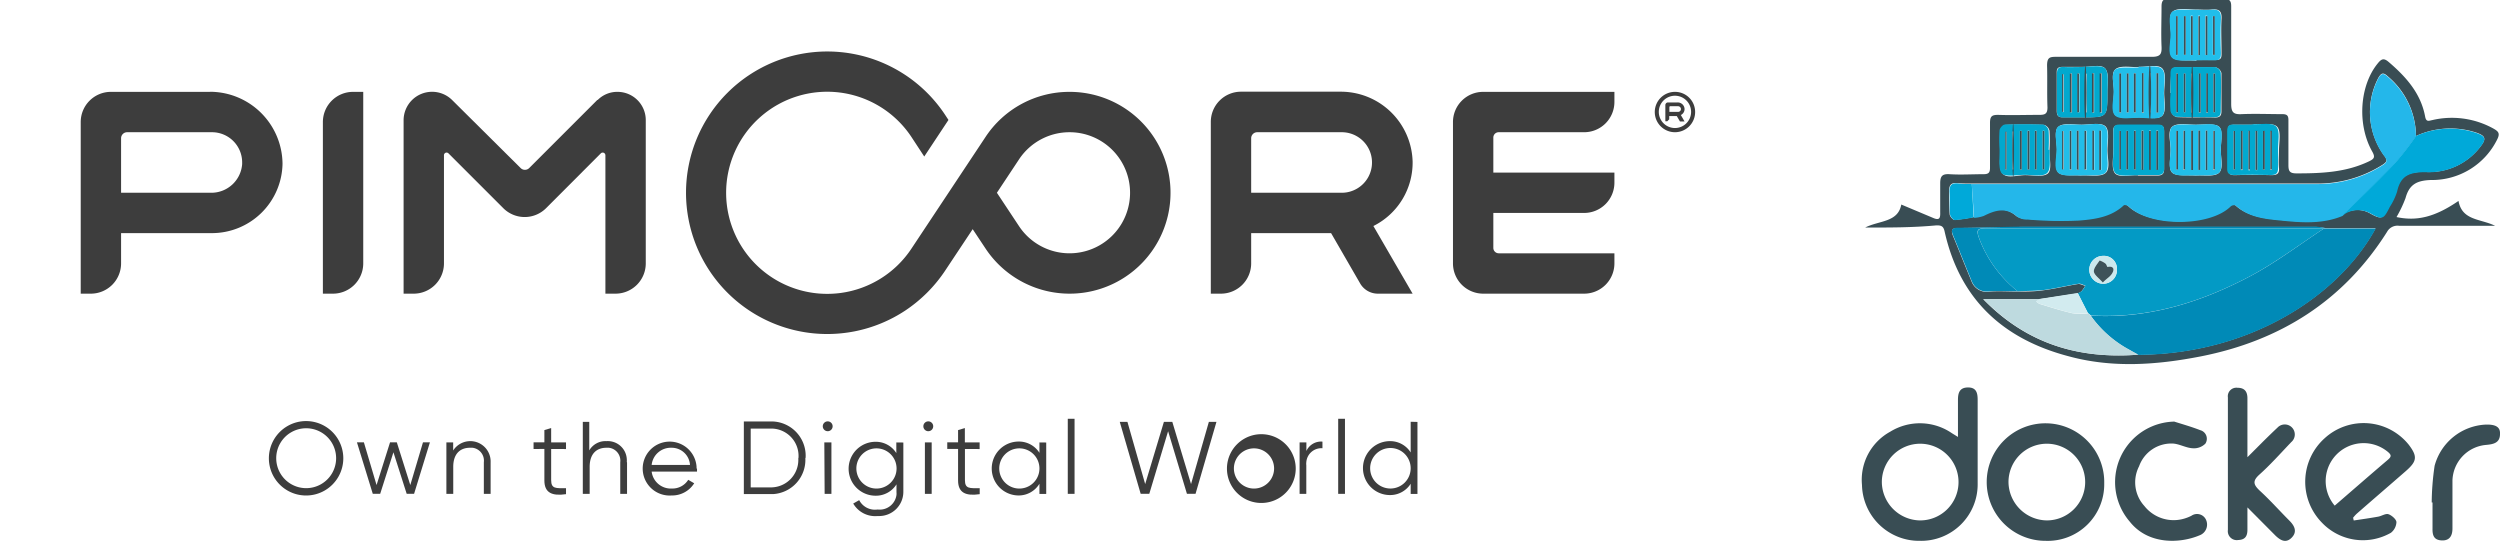 <svg id="Ebene_1" data-name="Ebene 1" xmlns="http://www.w3.org/2000/svg" viewBox="0 0 309.71 67"><defs><style>.cls-1{fill:#394d54;}.cls-2{fill:#039ac5;}.cls-3{fill:#24b7ea;}.cls-4{fill:#008ab7;}.cls-5{fill:#00a9d9;}.cls-6{fill:#bedadf;}.cls-7{fill:#02a9ce;}.cls-8{fill:#21bee9;}.cls-9{fill:#02a8ce;}.cls-10{fill:#21beea;}.cls-11{fill:#01a9cf;}.cls-12{fill:#02a9cf;}.cls-13{fill:#d2ebef;}.cls-14{fill:#cce8ed;}.cls-15{fill:#384e56;}.cls-16{fill:#384d55;}.cls-17{fill:#384f57;}.cls-18{fill:#394e55;}.cls-19{fill:#3e5259;}.cls-20{fill:#3d3d3d;}.cls-21{opacity:0;}</style></defs><title>pimcore_docker-logo</title><path class="cls-1" d="M221.06,28.19c1.75-.89,4.06-.62,4.48-2.85l4,1.68c.77.32.84-.06.82-.74,0-1.18,0-2.37,0-3.55,0-.86.21-1.21,1.15-1.15,1.39.09,2.8,0,4.2,0,.66,0,.83-.2.82-.84,0-1.84,0-3.67,0-5.51,0-.83.24-1,1-1,1.71.06,3.41,0,5.12,0,.71,0,1-.14,1-.93-.07-1.72,0-3.44-.05-5.16,0-1,.3-1.11,1.14-1.1,3.94,0,7.89,0,11.82,0,1.06,0,1.27-.32,1.22-1.29-.07-1.64,0-3.29,0-4.93,0-.78.24-1,1-.95,2.24.05,4.48.06,6.71,0,.79,0,.93.28.92,1,0,4,0,8,0,12,0,1.1.33,1.32,1.32,1.27,1.66-.07,3.33,0,5,0,.6,0,.78.18.77.78,0,1.83,0,3.67,0,5.51,0,.76.14,1.05,1,1.05,3.09,0,6.13-.12,9-1.5.64-.31.77-.52.38-1.21-1.9-3.37-1.55-8.19.69-10.92.43-.53.72-.71,1.34-.18,2.15,1.84,4,3.89,4.53,6.79.13.67.44.51.87.42a10.62,10.62,0,0,1,7.59,1.05c.64.36.84.61.45,1.37a9,9,0,0,1-8.2,5c-1.76.06-2.68.56-3.14,2.23a14.88,14.88,0,0,1-1.12,2.36c2.52.54,4.77,0,7.68-2,.44,2.46,2.75,2.2,4.53,3.08-4.11,0-8,0-11.9,0a1.47,1.47,0,0,0-1.48.75c-5.42,8.59-13.3,13.5-23.07,15.43-5.42,1.06-10.9,1.47-16.33,0-8.1-2.12-13.53-7-15.42-15.5-.15-.68-.47-.73-1-.73C226.88,28.2,224.07,28.19,221.06,28.19Zm21.62,8.87h-7c5.47,5.61,11.92,7.43,19.19,6.88,13.74-.07,24.82-7.22,29.42-15.66H278.2a9.93,9.93,0,0,0-1.32-.17q-17.62,0-35.25,0c-3,0-6,.11-9,.14-.68,0-1,.13-.71.91.78,1.89,1.53,3.79,2.32,5.69a2,2,0,0,0,2.28,1.27c1.13-.08,2.27,0,3.41,0s2.25,0,3.36-.18c1.41-.19,2.8-.54,4.2-.76.26,0,.55.15.83.24a4.66,4.66,0,0,1-.46.67,1.53,1.53,0,0,1-.49.26ZM289.3,16.85a9.72,9.72,0,0,0-3.51-7.41c-.59-.55-.83-.35-1.17.24a9.14,9.14,0,0,0,.69,9.52c.55.67.36.89-.21,1.25A14.94,14.94,0,0,1,277,22.74q-20.68,0-41.37,0c-.46,0-.91,0-1.37,0s-1.2,0-1.8-.05c-.77-.09-1,.27-1,1,0,1,0,1.91.07,2.85,0,.26.41.71.61.7a18.27,18.27,0,0,0,2.32-.34,4.26,4.26,0,0,0,1.2-.24c1.41-.71,2.75-1.12,4.13.1a2.2,2.2,0,0,0,1.3.35,49.47,49.47,0,0,0,6.32.13c2-.16,4-.41,5.59-1.89.09-.09.47,0,.6.13,2.58,2.57,10.08,2.57,12.65,0a.66.66,0,0,1,.6-.12c1.49,1.39,3.4,1.66,5.26,1.84,2.69.27,5.43.55,8-.54a3.16,3.16,0,0,1,3.51-.22c1.48.83,1.59.64,2.36-.87a7.82,7.82,0,0,0,.88-1.85c.43-2,1.57-2.47,3.54-2.42A8,8,0,0,0,297.4,18c.64-.85.41-1.18-.48-1.52A10.2,10.2,0,0,0,289.3,16.85ZM248,8.28v0c-.79,0-1.59,0-2.38,0s-.84.24-.82.87c0,1.52,0,3.05,0,4.57,0,.59.18.83.78.81.83,0,1.66,0,2.49,0,3,0,3,0,3-3.1,0-1,.25-2.35-.27-2.94S248.93,8.32,248,8.28Zm-.23,13.46c1.16-.07,2.47.22,3.08-.31s.23-1.85.23-2.83.29-2.42-.24-2.94-1.91-.22-2.92-.21-2.33-.27-2.92.26-.18,1.86-.18,2.84-.31,2.37.19,2.84S246.86,21.67,247.72,21.74Zm-3.8-3.15h-.07a21.33,21.33,0,0,0,0-2.4,1,1,0,0,0-.67-.72q-2.39-.09-4.77,0c-.23,0-.61.46-.64.74a15.92,15.92,0,0,0,0,2.29c0,1-.26,2.35.27,3s1.84.2,2.81.2,2.3.28,2.82-.23S243.85,19.57,243.92,18.59Zm11-10.32v.05h-.11c-1,0-2.23-.24-2.8.27s-.19,1.78-.18,2.73-.33,2.48.19,2.95,2,.26,3,.27,2.3.3,2.81-.22.23-1.85.23-2.83.3-2.42-.23-3S255.92,8.32,254.92,8.27Zm4,3.25a19.25,19.25,0,0,0,0,2.28,1,1,0,0,0,.69.71c1.59.07,3.18,0,4.76.05.6,0,.79-.24.78-.81,0-1.57,0-3.14,0-4.7a1,1,0,0,0-.69-.7c-1.58-.06-3.17,0-4.76,0-.6,0-.8.22-.78.8C258.91,9.91,258.89,10.72,258.89,11.52Zm3.13-4V7.44c.75,0,1.51,0,2.27,0s.86-.21.84-.86c0-1.41-.07-2.83,0-4.23.06-1-.32-1.27-1.23-1.17-.64.07-1.28,0-1.93,0-1,0-2.32-.26-2.9.27s-.2,1.86-.19,2.85-.3,2.37.2,2.84S261,7.43,262,7.51Zm7.05,7.87v.06c-.75,0-1.51,0-2.26,0s-.89.14-.87.82c0,1.53,0,3.05,0,4.58,0,.65.22.86.85.85q2.27-.06,4.53,0c.67,0,1-.17.93-.9s0-1.44,0-2.17c0-1,.29-2.41-.24-2.94S270.07,15.44,269.07,15.38ZM262,21.75c1-.08,2.34.19,2.91-.35s.2-1.87.21-2.85.3-2.39-.2-2.84-1.91-.26-2.91-.26-2.33-.27-2.92.26-.19,1.85-.19,2.84-.31,2.37.2,2.84S261,21.67,262,21.75Zm-7.14,0v0c.79,0,1.59,0,2.38,0,.63,0,.87-.2.86-.85,0-1.53,0-3,0-4.58,0-.56-.13-.84-.75-.82-1.59,0-3.17,0-4.76,0-.58,0-.82.17-.79.78,0,.8,0,1.6,0,2.4,0,1-.26,2.32.25,2.83S253.9,21.66,254.87,21.72Z" transform="translate(10)"/><path class="cls-1" d="M232.56,54.13V49.54c0-.84.18-1.53,1.23-1.54s1.21.68,1.21,1.53c0,3.45,0,6.89,0,10.33A7,7,0,0,1,227.85,67a7.08,7.08,0,0,1-7.18-6.92,6.79,6.79,0,0,1,3.5-6.6,7,7,0,0,1,7.63.18ZM227.8,64.47a4.75,4.75,0,1,0-4.67-4.77A4.8,4.8,0,0,0,227.8,64.47Z" transform="translate(10)"/><path class="cls-1" d="M281.59,64.48c1-.15,2-.29,3-.47.45-.07.93-.42,1.29-.31s1,.62,1,1A1.78,1.78,0,0,1,286.2,66a7,7,0,0,1-8.53-1.23A7.24,7.24,0,0,1,278,54.28a7.16,7.16,0,0,1,10.41.82c1.12,1.47,1,2.06-.37,3.26-2,1.75-4.08,3.53-6.11,5.31a4.69,4.69,0,0,0-.42.47Zm-2.38-1.82c2.21-1.91,4.41-3.83,6.63-5.72.43-.37.42-.58,0-.94a4.7,4.7,0,0,0-6.59,6.66Z" transform="translate(10)"/><path class="cls-1" d="M250.68,59.88A7,7,0,0,1,243.43,67a7.28,7.28,0,1,1,7.25-7.11Zm-7.12,4.59a4.75,4.75,0,1,0-4.74-4.71A4.81,4.81,0,0,0,243.56,64.47Z" transform="translate(10)"/><path class="cls-1" d="M268.42,62.86c0,1.12,0,1.94,0,2.77s-.32,1.24-1.14,1.27A1.11,1.11,0,0,1,266,65.65c0-5.47,0-10.94,0-16.41a1.06,1.06,0,0,1,1.2-1.2c.88,0,1.22.49,1.22,1.3v7.3l2-2c.57-.56,1.14-1.12,1.72-1.66a1.24,1.24,0,1,1,1.71,1.79c-1.29,1.35-2.53,2.75-3.92,4-.92.82-.76,1.27,0,2,1.29,1.18,2.45,2.49,3.69,3.73.65.65,1,1.38.28,2.11s-1.39.33-2-.25Z" transform="translate(10)"/><path class="cls-1" d="M259.29,52.21c1.1.35,2.21.66,3.28,1.08a1.1,1.1,0,0,1,.64,1.67,2,2,0,0,1-1.6.57c-.81-.05-1.59-.52-2.39-.58A4.24,4.24,0,0,0,255,57.76a4.34,4.34,0,0,0,.65,4.92,4.62,4.62,0,0,0,5,1.55,5.09,5.09,0,0,0,.84-.34,1.22,1.22,0,0,1,1.77.44,1.42,1.42,0,0,1-.8,2c-2.38,1-6.32,1.19-8.61-1.7a7.5,7.5,0,0,1,5.48-12.4Z" transform="translate(10)"/><path class="cls-1" d="M291.25,62.25a32.6,32.6,0,0,1,.36-4.55,6.9,6.9,0,0,1,6.16-5.09c1.35-.08,2,.26,1.94,1.16,0,1.14-.88,1.27-1.75,1.35a4.56,4.56,0,0,0-4.14,4.39c0,.8,0,1.6,0,2.4,0,1.19,0,2.37,0,3.56,0,.87-.33,1.52-1.32,1.48s-1.17-.64-1.15-1.49c0-1.07,0-2.14,0-3.21Z" transform="translate(10)"/><path class="cls-2" d="M247.4,36.32a1.53,1.53,0,0,0,.49-.26,4.66,4.66,0,0,0,.46-.67c-.28-.09-.57-.28-.83-.24-1.4.22-2.79.57-4.2.76-1.11.14-2.24.12-3.36.18a15.2,15.2,0,0,1-4.8-6.64c-.31-.88-.18-1.16.77-1.16q21,0,42,0c-3.05,2-6,4.24-9.18,5.93-6.14,3.24-12.65,5.28-19.72,4.86l-.37-.31Zm3.18-1.17a1.71,1.71,0,0,0,1.68-1.76,1.62,1.62,0,0,0-1.73-1.69,1.71,1.71,0,0,0-1.7,1.74A1.73,1.73,0,0,0,250.58,35.15Z" transform="translate(10)"/><path class="cls-3" d="M234.27,22.8c.46,0,.91,0,1.37,0q20.69,0,41.37,0a14.94,14.94,0,0,0,8.09-2.29c.57-.36.76-.58.21-1.25a9.14,9.14,0,0,1-.69-9.52c.34-.59.58-.79,1.17-.24a9.72,9.72,0,0,1,3.51,7.41,37.36,37.36,0,0,1-2.61,3.37c-2.11,2.21-4.32,4.32-6.48,6.47-2.62,1.09-5.36.81-8,.54-1.86-.18-3.77-.45-5.26-1.84a.66.66,0,0,0-.6.12c-2.57,2.57-10.07,2.57-12.65,0-.13-.12-.51-.22-.6-.13-1.58,1.48-3.62,1.73-5.59,1.89a49.47,49.47,0,0,1-6.32-.13,2.2,2.2,0,0,1-1.3-.35c-1.38-1.22-2.72-.81-4.13-.1a4.26,4.26,0,0,1-1.2.24Z" transform="translate(10)"/><path class="cls-4" d="M249,39.1c7.07.42,13.58-1.62,19.72-4.86,3.2-1.69,6.13-3.93,9.18-5.93l.28,0h6.14c-4.6,8.44-15.68,15.59-29.42,15.66-.33-.19-.66-.36-1-.56A14,14,0,0,1,249,39.1Z" transform="translate(10)"/><path class="cls-5" d="M280.21,26.69c2.16-2.15,4.37-4.26,6.48-6.47a37.36,37.36,0,0,0,2.61-3.37,10.2,10.2,0,0,1,7.62-.33c.89.34,1.12.67.48,1.52a8,8,0,0,1-6.9,3.29c-2,0-3.11.42-3.54,2.42a7.82,7.82,0,0,1-.88,1.85c-.77,1.51-.88,1.7-2.36.87A3.16,3.16,0,0,0,280.21,26.69Z" transform="translate(10)"/><path class="cls-6" d="M249,39.1a14,14,0,0,0,4.91,4.28c.33.2.66.37,1,.56-7.27.55-13.72-1.27-19.19-6.88h7l-.46.29a1.61,1.61,0,0,0,.4.3c1.37.41,2.73.86,4.12,1.17a7.65,7.65,0,0,0,1.91,0Z" transform="translate(10)"/><path class="cls-4" d="M278.2,28.28l-.28,0q-21,0-42,0c-1,0-1.08.28-.77,1.16a15.2,15.2,0,0,0,4.8,6.64c-1.14,0-2.28-.05-3.41,0a2,2,0,0,1-2.28-1.27c-.79-1.9-1.54-3.8-2.32-5.69-.32-.78,0-.91.71-.91,3,0,6-.14,9-.14q17.63,0,35.25,0A9.93,9.93,0,0,1,278.2,28.28Z" transform="translate(10)"/><path class="cls-7" d="M248,8.28c1,0,2.37-.29,2.82.23s.26,1.93.27,2.94c0,3.1,0,3.1-3,3.1-.83,0-1.66,0-2.49,0-.6,0-.79-.22-.78-.81,0-1.52,0-3.05,0-4.57,0-.63.16-.91.82-.87s1.59,0,2.38,0Zm-1.31.83h-.22v4.81h.22Zm.91,0h-.21v4.81h.21Zm2.79,0h-.23v4.84h.23Zm-1.18,4.84h.22V9.07h-.22Zm-.71-4.82h-.19v4.8h.19Zm-2.84.1-.15-.05v4.7h.15Z" transform="translate(10)"/><path class="cls-8" d="M247.72,21.74c-.86-.07-2.18.2-2.76-.35s-.19-1.86-.19-2.84-.32-2.39.18-2.84,1.91-.26,2.92-.26,2.39-.32,2.92.21.23,1.93.24,2.94.28,2.39-.23,2.83S248.88,21.67,247.72,21.74Zm-1.31-.7h.19V16.2h-.19Zm.87,0h.22V16.2h-.22Zm1,0h.2V16.2h-.2Zm1.17-4.85h-.2v4.87h.2Zm.65,4.88h.22V16.18h-.22Zm-4.6-.09.16,0V16.24h-.16Z" transform="translate(10)"/><path class="cls-9" d="M243.92,18.59c-.07,1,.21,2.33-.31,2.84s-1.84.22-2.82.23-2.37.31-2.81-.2-.24-1.94-.27-3a15.92,15.92,0,0,1,0-2.29c0-.28.41-.73.64-.74q2.38-.09,4.77,0a1,1,0,0,1,.67.72,21.33,21.33,0,0,1,0,2.4ZM240.23,21h.23V16.21h-.23Zm1.18-4.8h-.22V21h.22Zm.68,4.8h.21v-4.8h-.21Zm1.17-4.8h-.21V21h.21ZM239.32,21h.15V16.29h-.15Zm-.75-4.66h-.15V21h.15Z" transform="translate(10)"/><path class="cls-10" d="M254.92,8.27c1,.05,2.39-.27,2.92.27s.23,1.93.23,3,.28,2.32-.23,2.83-1.84.23-2.81.22-2.41.28-3-.27-.19-1.93-.19-2.95-.3-2.3.18-2.73,1.83-.22,2.8-.27h.11Zm2.46.79h-.23v4.87h.23Zm-.94,0h-.22v4.87h.22Zm-.89,0h-.2V14h.2Zm-1.2,4.87h.23V9.08h-.23Zm-.66-4.83h-.22v4.83h.22Zm-1.15,4.84h.23V9.09h-.23Z" transform="translate(10)"/><path class="cls-11" d="M258.89,11.52c0-.8,0-1.61,0-2.41,0-.58.18-.81.78-.8,1.59,0,3.18,0,4.76,0a1,1,0,0,1,.69.7c.07,1.56,0,3.13,0,4.7,0,.57-.18.82-.78.81-1.58,0-3.17,0-4.76-.05a1,1,0,0,1-.69-.71A19.25,19.25,0,0,1,258.89,11.52Zm5.53-2.41h-.21v4.8h.21Zm-.89,0h-.21v4.85h.21Zm-.91,0h-.22v4.85h.22Zm-.95,0h-.19v4.84h.19Zm-.94,0h-.19v4.8h.19Zm-1.12,4.81h.21V9.11h-.21Z" transform="translate(10)"/><path class="cls-10" d="M262,7.51c-1-.08-2.32.2-2.91-.34s-.2-1.86-.2-2.84-.32-2.39.19-2.85,1.9-.23,2.9-.27c.65,0,1.29.05,1.93,0,.91-.1,1.29.16,1.23,1.17-.09,1.4-.05,2.82,0,4.23,0,.65-.2.89-.84.86s-1.52,0-2.27,0Zm1.22-.69h.22V1.94h-.22Zm.92,0h.21V2h-.21Zm-1.81,0h.19V1.94h-.19Zm-.92,0h.21V1.94h-.21ZM260.77,2h-.22V6.8h.22Zm-1.19,4.83.2,0V2h-.2Z" transform="translate(10)"/><path class="cls-11" d="M269.07,15.38c1,.06,2.38-.25,2.91.29s.21,1.93.24,2.94c0,.73,0,1.45,0,2.17s-.26.91-.93.9q-2.26-.06-4.53,0c-.63,0-.87-.2-.85-.85,0-1.53,0-3,0-4.58,0-.68.26-.85.87-.82s1.51,0,2.26,0Zm-2.18.85h-.18V21h.18Zm.93,0h-.21v4.84h.21Zm.91,0h-.18v4.86l.18,0Zm.91,0h-.21v4.85h.21Zm.93,0h-.23V21h.23Zm.69,4.82h.19v-4.8h-.19Z" transform="translate(10)"/><path class="cls-10" d="M262,21.75c-1-.08-2.33.19-2.9-.36s-.2-1.86-.2-2.84-.31-2.4.19-2.84,1.91-.26,2.92-.26,2.32-.27,2.91.26.2,1.86.2,2.84.3,2.37-.21,2.85S263,21.67,262,21.75Zm-2.19-5.53h-.21V21h.21Zm.69,4.82h.19V16.2h-.19Zm1.17-4.86h-.23v4.88h.23Zm.66,4.87h.23V16.17h-.23Zm.92,0h.19V16.17h-.19Zm.94,0h.19V16.21h-.19Z" transform="translate(10)"/><path class="cls-12" d="M254.87,21.72c-1-.06-2.3.24-2.81-.28s-.22-1.85-.25-2.83c0-.8,0-1.6,0-2.4,0-.61.21-.79.79-.78,1.59,0,3.17,0,4.76,0,.62,0,.76.26.75.82,0,1.53,0,3.05,0,4.58,0,.65-.23.88-.86.85-.79,0-1.59,0-2.38,0ZM252.55,21h.2V16.22h-.2Zm.87,0h.22V16.21h-.22Zm.94,0h.22v-4.8h-.22Zm1.17-4.82h-.22v4.84h.22Zm.93,0h-.23v4.84h.23Zm.9,0h-.23v4.84h.23Z" transform="translate(10)"/><path class="cls-5" d="M234.27,22.8l.24,4.13a18.27,18.27,0,0,1-2.32.34c-.2,0-.59-.44-.61-.7-.09-.94,0-1.9-.07-2.85,0-.7.19-1.06,1-1C233.07,22.82,233.67,22.79,234.27,22.8Z" transform="translate(10)"/><path class="cls-13" d="M248.65,38.79a7.65,7.65,0,0,1-1.91,0c-1.39-.31-2.75-.76-4.12-1.17a1.61,1.61,0,0,1-.4-.3l.46-.29,4.72-.74Z" transform="translate(10)"/><path class="cls-14" d="M250.58,35.15a1.73,1.73,0,0,1-1.75-1.71,1.71,1.71,0,0,1,1.7-1.74,1.62,1.62,0,0,1,1.73,1.69A1.71,1.71,0,0,1,250.58,35.15Zm-.07-.15c.53-.53,1-.82,1.21-1.24s0-.82-.63-.69c-.05,0-.13-.33-.26-.42a2.5,2.5,0,0,0-.72-.38c-.29.44-.75.94-.71,1.38S250,34.45,250.51,35Z" transform="translate(10)"/><path class="cls-1" d="M246.64,9.11v4.8h-.22V9.11Z" transform="translate(10)"/><path class="cls-1" d="M247.55,9.11v4.8h-.21V9.11Z" transform="translate(10)"/><path class="cls-15" d="M250.34,9.09v4.84h-.23V9.09Z" transform="translate(10)"/><path class="cls-15" d="M249.16,13.93V9.08h.22v4.85Z" transform="translate(10)"/><ellipse class="cls-1" cx="258.35" cy="11.51" rx="0.14" ry="3.39"/><path class="cls-16" d="M245.61,9.21v4.65h-.15V9.16Z" transform="translate(10)"/><path class="cls-1" d="M246.41,21V16.21h.19V21Z" transform="translate(10)"/><path class="cls-1" d="M247.28,21V16.2h.22v4.85Z" transform="translate(10)"/><path class="cls-1" d="M248.24,21V16.21h.2V21Z" transform="translate(10)"/><path class="cls-17" d="M249.41,16.18v4.87h-.2V16.19Z" transform="translate(10)"/><path class="cls-17" d="M250.06,21.06V16.18h.22v4.87Z" transform="translate(10)"/><path class="cls-18" d="M245.46,21V16.24h.16V21Z" transform="translate(10)"/><path class="cls-1" d="M240.23,21V16.22h.23V21Z" transform="translate(10)"/><path class="cls-1" d="M241.41,16.23V21h-.22V16.22Z" transform="translate(10)"/><path class="cls-1" d="M242.09,21V16.22h.21V21Z" transform="translate(10)"/><path class="cls-1" d="M243.26,16.23V21h-.21v-4.8Z" transform="translate(10)"/><ellipse class="cls-16" cx="249.4" cy="18.63" rx="0.11" ry="3.32"/><path class="cls-16" d="M238.57,16.31V21h-.15V16.3Z" transform="translate(10)"/><path class="cls-17" d="M257.38,9.06v4.88h-.23V9.07Z" transform="translate(10)"/><ellipse class="cls-17" cx="266.33" cy="11.5" rx="0.16" ry="3.45"/><path class="cls-17" d="M255.55,9.05v4.89h-.2V9.06Z" transform="translate(10)"/><path class="cls-1" d="M254.35,13.92V9.09h.23v4.83Z" transform="translate(10)"/><path class="cls-1" d="M253.69,9.09v4.83h-.22V9.09Z" transform="translate(10)"/><path class="cls-1" d="M252.54,13.93V9.09h.23v4.83Z" transform="translate(10)"/><path class="cls-1" d="M264.42,9.11v4.8h-.21V9.11Z" transform="translate(10)"/><path class="cls-15" d="M263.53,9.08v4.85h-.21V9.08Z" transform="translate(10)"/><path class="cls-15" d="M262.62,9.08v4.85h-.22V9.09Z" transform="translate(10)"/><ellipse class="cls-15" cx="271.58" cy="11.51" rx="0.14" ry="3.42"/><path class="cls-1" d="M260.73,9.1v4.81h-.19V9.11Z" transform="translate(10)"/><path class="cls-1" d="M259.61,13.91V9.11h.21v4.8Z" transform="translate(10)"/><path class="cls-17" d="M263.24,6.82V2h.22V6.82Z" transform="translate(10)"/><path class="cls-1" d="M264.16,6.79V2h.21V6.8Z" transform="translate(10)"/><path class="cls-17" d="M262.35,6.82V2h.19V6.82Z" transform="translate(10)"/><path class="cls-17" d="M261.43,6.82V2h.21V6.82Z" transform="translate(10)"/><path class="cls-1" d="M260.77,2V6.79h-.22V2Z" transform="translate(10)"/><path class="cls-1" d="M259.58,6.81V2h.2V6.79Z" transform="translate(10)"/><path class="cls-1" d="M266.89,16.23V21h-.18V16.22Z" transform="translate(10)"/><path class="cls-15" d="M267.82,16.2V21h-.21V16.21Z" transform="translate(10)"/><path class="cls-15" d="M268.73,16.19V21l-.18,0V16.2Z" transform="translate(10)"/><path class="cls-15" d="M269.64,16.2v4.85h-.21V16.21Z" transform="translate(10)"/><path class="cls-1" d="M270.57,16.21V21h-.23V16.22Z" transform="translate(10)"/><path class="cls-1" d="M271.26,21v-4.8h.19V21Z" transform="translate(10)"/><path class="cls-1" d="M259.82,16.22V21h-.21V16.21Z" transform="translate(10)"/><path class="cls-1" d="M260.51,21V16.2h.19V21Z" transform="translate(10)"/><path class="cls-17" d="M261.68,16.18v4.88h-.23V16.18Z" transform="translate(10)"/><path class="cls-17" d="M262.34,21.05V16.17h.23v4.88Z" transform="translate(10)"/><path class="cls-17" d="M263.26,21.06V16.18h.19v4.88Z" transform="translate(10)"/><path class="cls-1" d="M264.2,21V16.22h.19V21Z" transform="translate(10)"/><path class="cls-1" d="M252.55,21V16.22h.2V21Z" transform="translate(10)"/><path class="cls-1" d="M253.42,21V16.22h.22V21Z" transform="translate(10)"/><path class="cls-1" d="M254.36,21V16.22h.22V21Z" transform="translate(10)"/><path class="cls-15" d="M255.53,16.21v4.84h-.22V16.21Z" transform="translate(10)"/><path class="cls-15" d="M256.46,16.21v4.84h-.23V16.21Z" transform="translate(10)"/><path class="cls-15" d="M257.36,16.21v4.84h-.23V16.21Z" transform="translate(10)"/><path class="cls-19" d="M250.51,35c-.49-.55-1.06-.93-1.11-1.35s.42-.94.71-1.38a2.5,2.5,0,0,1,.72.38c.13.09.21.44.26.42.62-.13.89.17.63.69S251,34.47,250.51,35Z" transform="translate(10)"/><path class="cls-20" d="M190,12.63V11.38H173.75A3.74,3.74,0,0,0,170,15.13v17.5a3.75,3.75,0,0,0,3.75,3.75h12.5A3.75,3.75,0,0,0,190,32.63h0V31.38H175.67a.67.67,0,0,1-.67-.67V26.38h11.25A3.75,3.75,0,0,0,190,22.63h0V21.38H175V17.05a.66.66,0,0,1,.67-.67h10.58A3.75,3.75,0,0,0,190,12.63" transform="translate(10)"/><path class="cls-20" d="M145.75,16.38h10.44a3.75,3.75,0,0,1,.06,7.5H145V17.13a.75.75,0,0,1,.75-.75M165,20a8.9,8.9,0,0,0-9-8.64H143.75A3.74,3.74,0,0,0,140,15.13V36.38h1.25A3.75,3.75,0,0,0,145,32.63h0V28.88h9.9l3.61,6.25a2.53,2.53,0,0,0,2.16,1.25H165L160.14,28A8.77,8.77,0,0,0,165,20" transform="translate(10)"/><path class="cls-20" d="M64,12.38l-8.44,8.44a.75.75,0,0,1-1.06,0L46,12.38a3.53,3.53,0,0,0-6,2.5v21.5h1.25A3.75,3.75,0,0,0,45,32.63h0V19.25a.33.33,0,0,1,.32-.35.36.36,0,0,1,.25.11l6.78,6.78a3.75,3.75,0,0,0,5.3,0L64.43,19a.33.33,0,0,1,.47,0,.35.35,0,0,1,.1.26V36.38h1.25A3.75,3.75,0,0,0,70,32.63h0V14.88a3.5,3.5,0,0,0-3.5-3.5h0a3.41,3.41,0,0,0-2.45,1" transform="translate(10)"/><path class="cls-20" d="M31.25,36.38H30V15.13a3.74,3.74,0,0,1,3.75-3.75H35V32.63a3.75,3.75,0,0,1-3.75,3.75h0" transform="translate(10)"/><path class="cls-20" d="M16.14,23.88H5V17.13a.75.75,0,0,1,.75-.75h10.5A3.74,3.74,0,0,1,20,20.12v.2a3.83,3.83,0,0,1-3.86,3.56M16,11.38H3.75A3.74,3.74,0,0,0,0,15.13V36.38H1.25A3.75,3.75,0,0,0,5,32.63H5V28.88H16.25A8.75,8.75,0,0,0,25,20.3a9,9,0,0,0-9-8.93h0" transform="translate(10)"/><path class="cls-20" d="M122.5,31.38A7.5,7.5,0,0,1,116.23,28l-2.73-4.12,2.75-4.15a7.5,7.5,0,1,1,6.25,11.65m0-20A12.45,12.45,0,0,0,112.07,17l-9.15,13.79a12.52,12.52,0,1,1-.06-13.9l1.64,2.5,3-4.53-.44-.67a17.5,17.5,0,1,0-4.88,24.26,17.71,17.71,0,0,0,4.88-4.88l3.44-5.18,1.58,2.38A12.5,12.5,0,1,0,122.5,11.38" transform="translate(10)"/><path class="cls-20" d="M196.87,13.16h1a.36.36,0,0,1,.37.32.35.35,0,0,1-.33.38h-1.1v-.62Zm1.82.32a.85.85,0,0,0-.86-.79h-1.19a.33.33,0,0,0-.33.33h0v2h.24l.24-.24v-.4h.94l.39.67h.57l-.46-.8a.83.83,0,0,0,.46-.79" transform="translate(10)"/><path class="cls-20" d="M197.5,11.38a2.5,2.5,0,1,0,2.5,2.5,2.49,2.49,0,0,0-2.5-2.5m0,.48a2,2,0,1,1-2,2,2,2,0,0,1,2-2" transform="translate(10)"/><g class="cls-21"><path class="cls-20" d="M-7.17,32.69H-8.36a.33.33,0,0,0-.33.33v2h.24l.24-.24v-.4h.94l.39.67h.57l-.46-.8a.83.83,0,0,0,.46-.79.85.85,0,0,0-.86-.79m-1,1.19v-.63l.08-.08h1a.36.36,0,0,1,.37.32.35.35,0,0,1-.33.38H-8.17Z" transform="translate(10)"/><path class="cls-20" d="M-7.5,31.38a2.49,2.49,0,0,0-2.5,2.5,2.5,2.5,0,0,0,2.5,2.5A2.5,2.5,0,0,0-5,33.88a2.49,2.49,0,0,0-2.5-2.5m0,4.52a2,2,0,0,1-2-2,2,2,0,0,1,2-2,2,2,0,0,1,2,2,2,2,0,0,1-2,2" transform="translate(10)"/></g><path class="cls-20" d="M31.64,56.72a3.71,3.71,0,1,0,0,.09v-.09m-8.33,0a4.61,4.61,0,1,1,0,.11v-.06" transform="translate(10)"/><polygon class="cls-20" points="53.26 54.8 51.3 61.17 50.38 61.17 48.74 56.03 47.1 61.17 46.18 61.17 44.22 54.8 45.08 54.8 46.65 60.09 48.32 54.8 49.16 54.8 50.83 60.09 52.4 54.8 53.26 54.8"/><path class="cls-20" d="M50.78,57.27v3.91h-.84V57.27a1.61,1.61,0,0,0-1.4-1.8h-.33c-1.12,0-2.06.66-2.06,2.37v3.34H45.3V54.81h.84v1a2.52,2.52,0,0,1,4.64,1.46" transform="translate(10)"/><path class="cls-20" d="M58.28,55.62v3.86c0,1.1.6,1,1.84,1v.74c-1.72.25-2.68-.16-2.68-1.7v-3.9H56.1V54.8h1.34V53.28l.84-.25v1.78h1.84v.82Z" transform="translate(10)"/><path class="cls-20" d="M67.68,57.27v3.91h-.84V57.27a1.61,1.61,0,0,0-1.4-1.8h-.33c-1.12,0-2.06.66-2.06,2.37v3.34H62.2V52.26H63V55.8a2.32,2.32,0,0,1,2.14-1.15,2.36,2.36,0,0,1,2.51,2.22,2.54,2.54,0,0,1,0,.39" transform="translate(10)"/><path class="cls-20" d="M70.73,57.6h4.75a2.27,2.27,0,0,0-2.29-2.13,2.38,2.38,0,0,0-2.46,2.13m5.62.42v.4H70.73a2.39,2.39,0,0,0,2.53,2.1,2.29,2.29,0,0,0,2-1.08l.74.43a3.22,3.22,0,0,1-2.79,1.51,3.34,3.34,0,1,1,3.08-3.59,2.53,2.53,0,0,1,0,.28" transform="translate(10)"/><path class="cls-20" d="M88.92,56.72a3.39,3.39,0,0,0-3.15-3.62H83v7.28h2.55a3.4,3.4,0,0,0,3.35-3.44c0-.06,0-.12,0-.18m.87,0a4.25,4.25,0,0,1-4,4.45H82.15v-9h3.44a4.25,4.25,0,0,1,4.22,4.28,1.09,1.09,0,0,0,0,.18" transform="translate(10)"/><path class="cls-20" d="M92.12,54.81H93v6.37h-.84Zm-.19-2a.61.61,0,1,1,1.22,0,.61.61,0,1,1-1.22,0h0" transform="translate(10)"/><path class="cls-20" d="M101.07,58a2.49,2.49,0,1,0,0,.07V58m.84-3.18v6.11a3,3,0,0,1-3,3h-.21a3.15,3.15,0,0,1-3-1.55l.74-.42a2.2,2.2,0,0,0,2.28,1.16,2.1,2.1,0,0,0,2.34-1.81,1.83,1.83,0,0,0,0-.33V60a3,3,0,0,1-2.59,1.41,3.34,3.34,0,0,1,0-6.68,3,3,0,0,1,2.57,1.4V54.81Z" transform="translate(10)"/><path class="cls-20" d="M104.58,54.81h.84v6.37h-.84Zm-.19-2a.61.61,0,0,1,1.22,0,.61.61,0,0,1-1.22,0h0" transform="translate(10)"/><path class="cls-20" d="M109.54,55.62v3.86c0,1.1.6,1,1.83,1v.74c-1.72.25-2.68-.16-2.68-1.7v-3.9h-1.34V54.8h1.34V53.28l.84-.25v1.78h1.83v.82Z" transform="translate(10)"/><path class="cls-20" d="M118.77,58a2.49,2.49,0,1,0,0,.07V58m.84-3.18v6.37h-.84V59.93a3,3,0,0,1-2.57,1.45,3.34,3.34,0,0,1,0-6.68h0a3,3,0,0,1,2.57,1.4V54.81Z" transform="translate(10)"/><rect class="cls-20" x="132.28" y="51.88" width="0.84" height="9.3"/><polygon class="cls-20" points="138.72 52.26 139.67 52.26 141.87 59.97 144.19 52.26 145.23 52.26 147.55 59.97 149.76 52.26 150.7 52.26 148.11 61.17 147.04 61.17 144.71 53.42 142.38 61.17 141.31 61.17 138.72 52.26"/><path class="cls-20" d="M147.84,58a2.49,2.49,0,1,0,0,.07V58M142,58a4.26,4.26,0,1,1,0,.1V58" transform="translate(10)"/><path class="cls-20" d="M153.83,54.71v.82a1.87,1.87,0,0,0-2,1.74,1.54,1.54,0,0,0,0,.37v3.54H151V54.81h.84v1.06a2,2,0,0,1,2-1.16" transform="translate(10)"/><path class="cls-20" d="M164.76,58a2.51,2.51,0,1,0-2.51,2.52A2.51,2.51,0,0,0,164.76,58v0m.84-5.73v8.92h-.84V59.93a3,3,0,0,1-2.57,1.4,3.34,3.34,0,0,1,0-6.68h0a3,3,0,0,1,2.57,1.4v-3.8Z" transform="translate(10)"/><rect class="cls-20" x="165.78" y="51.88" width="0.84" height="9.3"/></svg>